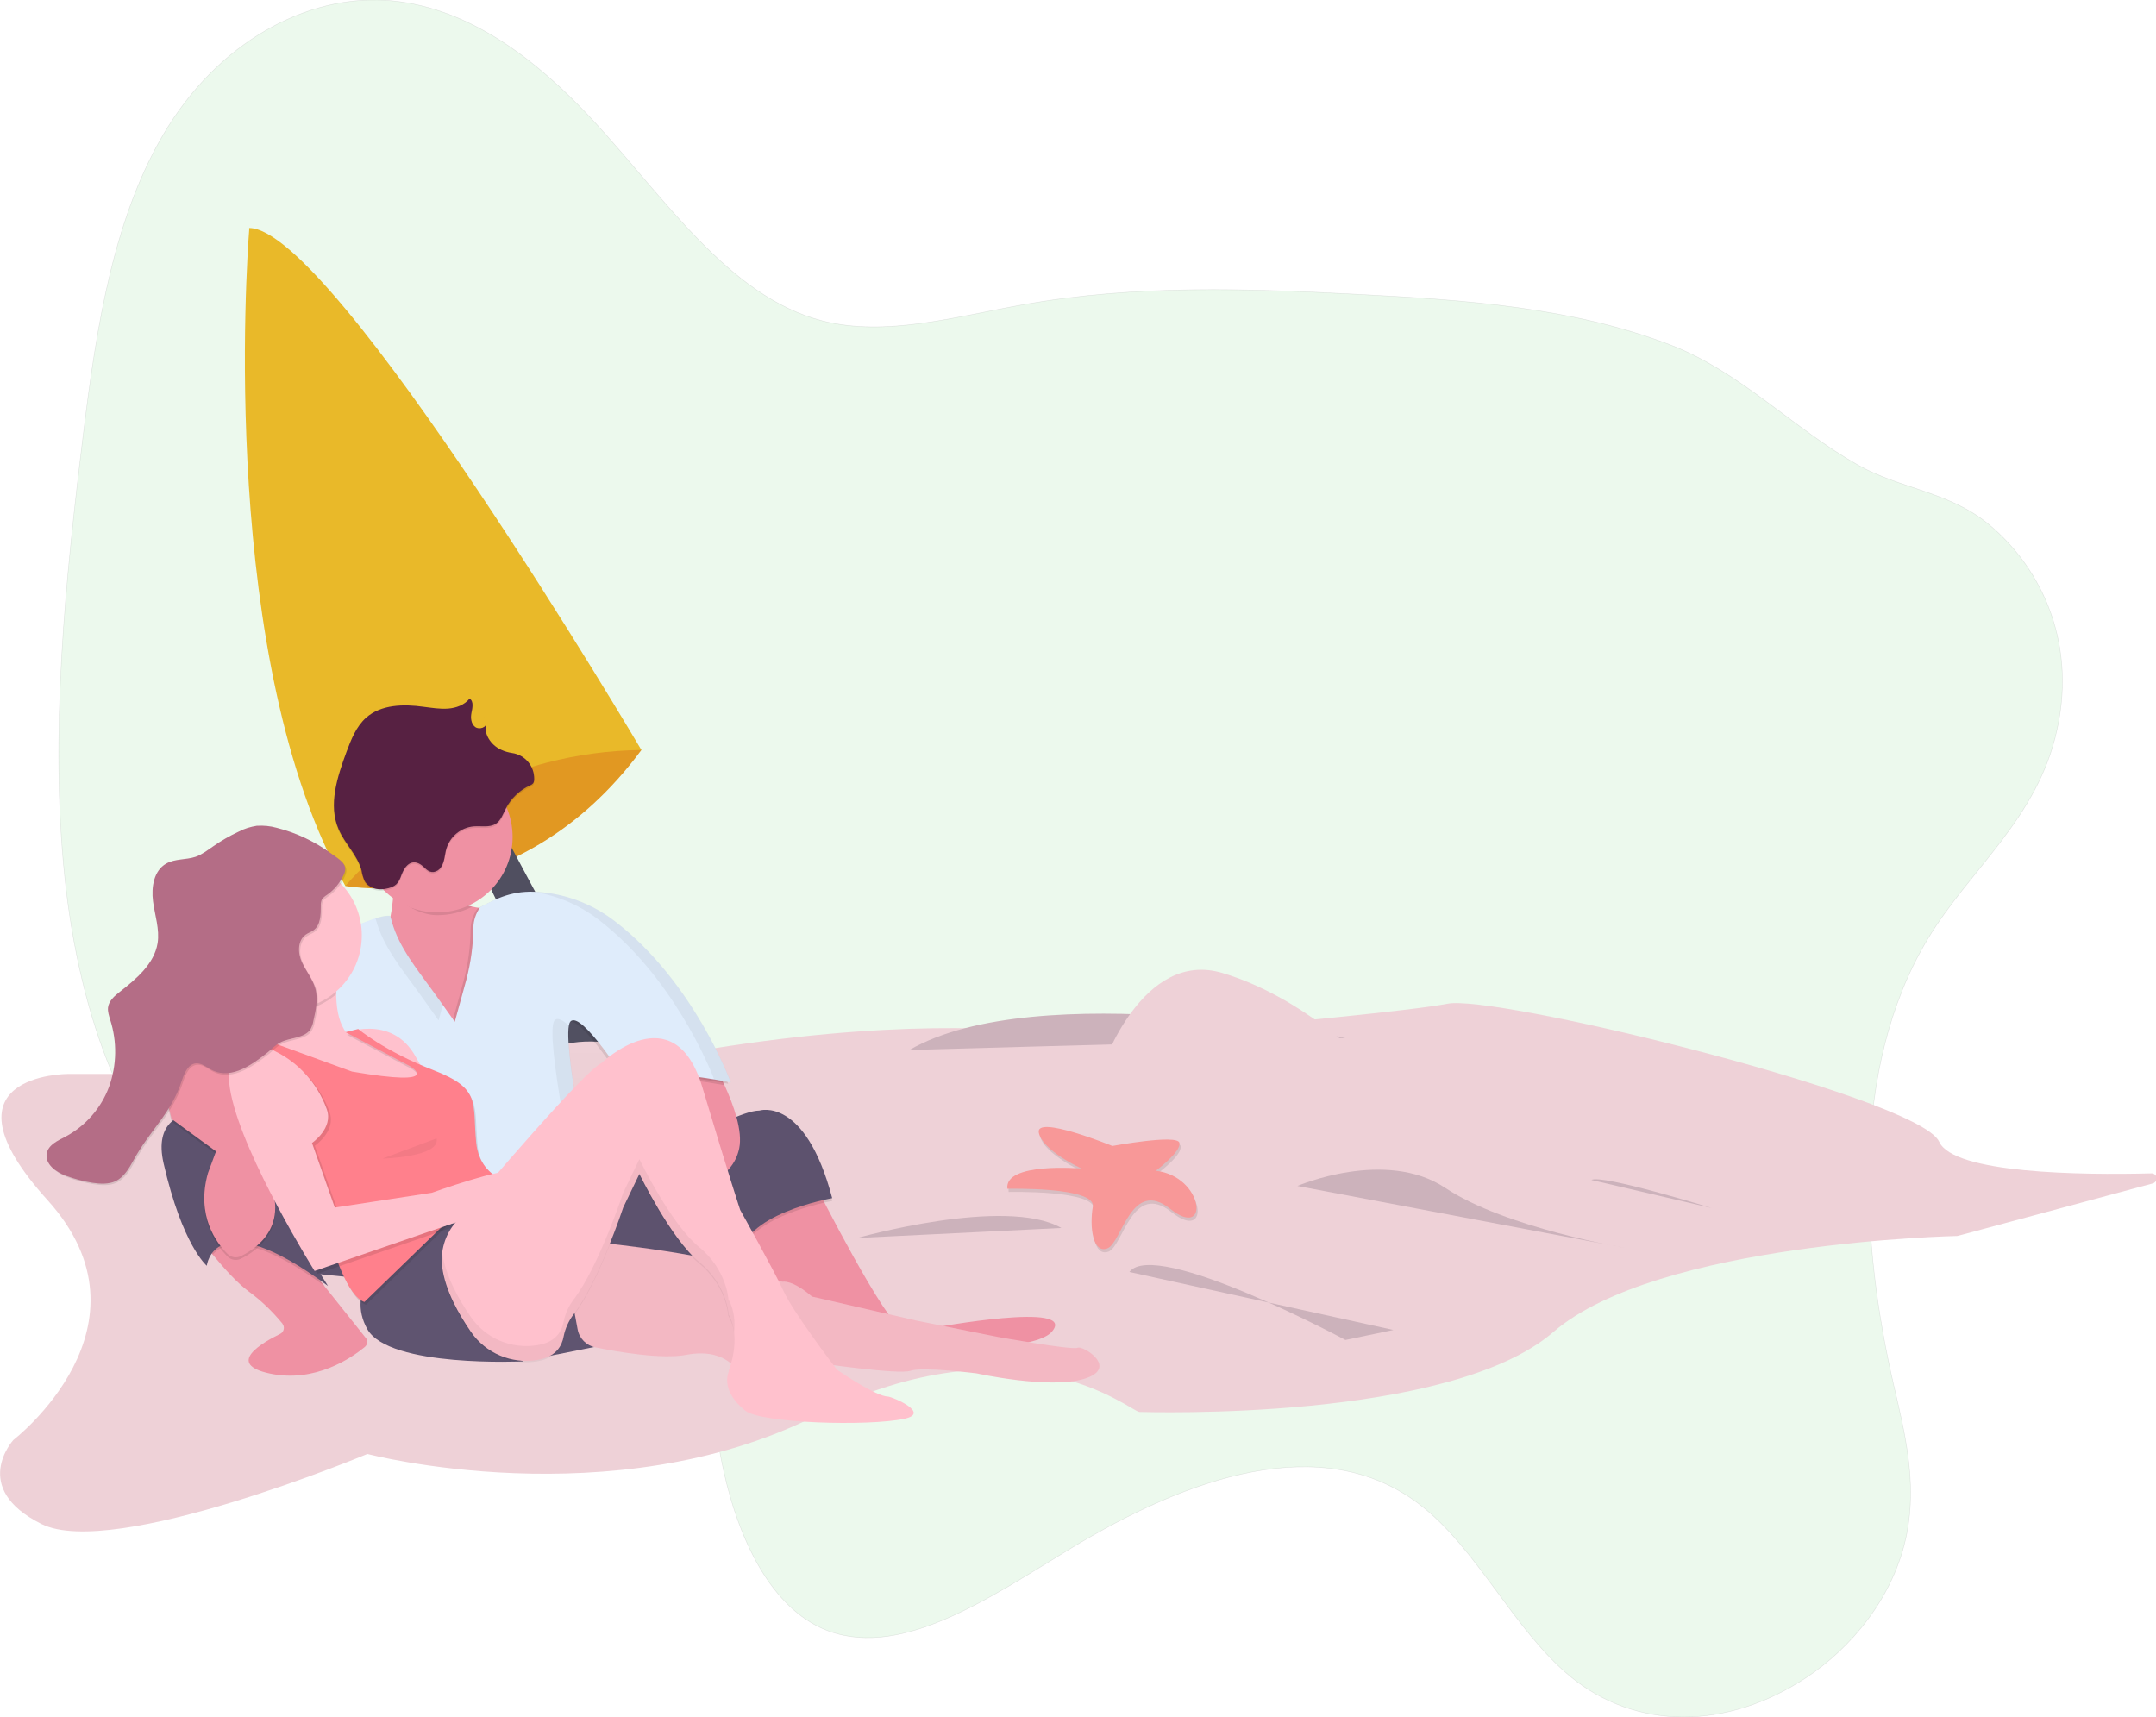 <?xml version="1.0" encoding="utf-8"?>
<!-- Generator: Adobe Illustrator 24.0.2, SVG Export Plug-In . SVG Version: 6.00 Build 0)  -->
<svg version="1.1" id="a6d9bb13-e5f6-4c21-aa2f-63a2e4a08357"
	 xmlns="http://www.w3.org/2000/svg" xmlns:xlink="http://www.w3.org/1999/xlink" x="0px" y="0px" viewBox="0 0 1078 858.6"
	 style="enable-background:new 0 0 1078 858.6;" xml:space="preserve">
<style type="text/css">
	.st0{opacity:0.1;fill:#43C44C;stroke:#000000;stroke-width:0.25;stroke-miterlimit:10;enable-background:new    ;}
	.st1{fill:#F9A826;}
	.st2{opacity:0.1;enable-background:new    ;}
	.st3{fill:#504F60;}
	.st4{fill:#E9B929;}
	.st5{fill:#EED1D7;}
	.st6{fill:#CCB2BB;}
	.st7{fill:#F89898;}
	.st8{opacity:5.000000e-02;}
	.st9{fill:url(#SVGID_1_);}
	.st10{fill:url(#SVGID_2_);}
	.st11{fill:url(#SVGID_3_);}
	.st12{fill:#EF91A3;}
	.st13{fill:#5D526E;}
	.st14{fill:#DFECFB;}
	.st15{fill:#572142;}
	.st16{fill:#FFC1CD;}
	.st17{fill:#5F5470;}
	.st18{opacity:5.000000e-02;enable-background:new    ;}
	.st19{fill:#FF808C;}
	.st20{fill:#B46D86;}
</style>
<title>vacaciones</title>
<path class="st0" d="M963.8,469.6c-39.2,65.3-33,153.7-16.9,223.2c5.4,23.3,11.6,47.8,6.5,74c-6.3,32-28.1,57.3-50.1,71.9
	c-40.1,26.6-85.5,26.4-118.2-0.5c-28.3-23.3-46.6-64.2-75.6-86.2c-48.4-36.8-115.5-13.4-174.1,22.2c-41.4,25.2-87,57-124.8,39.8
	c-26.6-12.2-42.9-47.2-50.2-85.4c-3.5-18.4-5.6-38.6-14-52.6c-5-8.3-12-13.8-19.3-18.3c-66.2-41.1-156.8-5-220.5-51.8
	c-43-31.5-67-97.4-74.3-168.1s0.2-146.5,9.4-221.1c6.5-53,15.2-109.9,42.3-153.3c28.8-45.9,73.5-66.8,112.1-63s71.9,29,100.5,59.9
	c35.7,38.6,67.8,88.1,114.5,100.1c31.8,8.2,66.7-2.1,100.7-8.1c56.7-10.1,112.5-8,167.9-5.1c53,2.8,106.4,6.4,155.6,25.3
	c34.8,13.4,61.4,41.8,93.8,60.1c21.2,11.9,45.2,13.2,64.8,29.2c24.2,19.7,44.9,56.4,34.6,103.1
	C1018.9,409.3,984.6,434.9,963.8,469.6z"/>
<path class="st1" d="M172.7,443c0,0,86,16,148-68c0,0-52-51-88-40s-60,76-60,76V443z"/>
<path class="st2" d="M172.7,443c0,0,86,16,148-68c0,0-52-51-88-40s-60,76-60,76V443z"/>
<polygon class="st3" points="211.7,375 299.6,556 320.6,545 229.7,375 "/>
<path class="st4" d="M320.7,375c-15.9,0.2-31.8,2.3-47.2,6.3c-21.3,5.6-41.5,14.6-59.9,26.7c-26.6,17.3-40.9,35-40.9,35
	c-63.4-111.5-49.3-312.7-48.1-328.1l0,0c0-0.2,0-0.4,0-0.6V114C166.7,114,320.7,375,320.7,375z"/>
<path class="st5" d="M1076.1,591.8L978.7,618c0,0-150,3-202,48s-203,40-207,40s-60-49-162,2s-224,19-224,19s-127,53-163,35
	s-14-42-14-42s74-57,17-120s10-63,10-63h192.8c15.7,0.1,31.3-3.6,45.2-10.9c15.1-8,32.8-5.5,44.6-2.1c10.3,2.9,21,3.5,31.5,1.7
	c96.8-16.4,158.5-11.7,184.2-8.2c10.7,1.5,21.5,1.7,32.2,0.8c32.7-2.8,100.6-8.9,137.4-13.3c10.1-1.2,17.9-2.3,22-3.1
	c11.4-2.4,65.2,8.1,119.7,22.1c60.2,15.5,121.1,35.3,126.3,46.9c7.2,15.9,71.1,16.7,105.8,15.8c1.4-0.2,2.7,0.8,2.9,2.1
	S1077.5,591.6,1076.1,591.8L1076.1,591.8z"/>
<path class="st6" d="M696.7,665l-24,5c0,0-95-51-108-34"/>
<path class="st6" d="M672.7,519c0,0-154-31-218,6"/>
<path class="st2" d="M556.8,574.7c0,0-38.5-15.7-36.8-6.8s21.4,18,21.4,18s-38.8-3.4-37.1,10.1c0,0,44.4-1.1,42.7,9s0,23.6,7.3,20.8
	s11.8-35.4,31.5-19.7s16.9-16.3-7.3-19.1c0,0,12.9-9.5,11.8-14S556.8,574.7,556.8,574.7z"/>
<path class="st7" d="M556.2,573c0,0-38.5-15.7-36.8-6.7s21.4,18,21.4,18s-38.8-3.4-37.1,10.1c0,0,44.4-1.1,42.7,9s0,23.6,7.3,20.8
	s11.8-35.4,31.5-19.7s16.9-16.3-7.3-19.1c0,0,12.9-9.6,11.8-14S556.2,573,556.2,573z"/>
<path class="st6" d="M855.7,604c0,0-55-17-60-14"/>
<path class="st6" d="M428.7,619c0,0,74-21,102-5"/>
<path class="st5" d="M551.2,533.5c0,0,20-59,60-47s70,43,70,43l-130,10V533.5z"/>
<path class="st6" d="M116.2,599.5c0,0,31,13,83,8s93,26,93,26"/>
<g class="st8">
	
		<linearGradient id="SVGID_1_" gradientUnits="userSpaceOnUse" x1="303.238" y1="290.44" x2="303.238" y2="289.07" gradientTransform="matrix(1 0 0 1 -61.01 69.29)">
		<stop  offset="0" style="stop-color:#808080;stop-opacity:0.25"/>
		<stop  offset="0.54" style="stop-color:#808080;stop-opacity:0.12"/>
		<stop  offset="1" style="stop-color:#808080;stop-opacity:0.1"/>
	</linearGradient>
	<path class="st9" d="M242.1,359.7c0.2-0.4,0.4-0.9,0.3-1.4C242.2,358.8,242.1,359.3,242.1,359.7z"/>
</g>
<g class="st8">
	
		<linearGradient id="SVGID_2_" gradientUnits="userSpaceOnUse" x1="303.238" y1="289.75" x2="303.238" y2="288.38" gradientTransform="matrix(1 0 0 1 -61.01 69.29)">
		<stop  offset="0" style="stop-color:#808080;stop-opacity:0.25"/>
		<stop  offset="0.54" style="stop-color:#808080;stop-opacity:0.12"/>
		<stop  offset="1" style="stop-color:#808080;stop-opacity:0.1"/>
	</linearGradient>
	<path class="st10" d="M242.1,359c0.2-0.4,0.4-0.9,0.3-1.4C242.2,358.1,242.1,358.5,242.1,359z"/>
</g>
<g class="st8">
	
		<linearGradient id="SVGID_3_" gradientUnits="userSpaceOnUse" x1="355.173" y1="475.28" x2="355.173" y2="441.194" gradientTransform="matrix(1 0 0 1 -61.01 69.29)">
		<stop  offset="0" style="stop-color:#808080;stop-opacity:0.25"/>
		<stop  offset="0.54" style="stop-color:#808080;stop-opacity:0.12"/>
		<stop  offset="1" style="stop-color:#808080;stop-opacity:0.1"/>
	</linearGradient>
	<path class="st11" d="M301.2,531.8c-2.2,0.9-7.3,5.8-14,12.8c-2.1-14-3.5-26.6-2.6-31.9c0.1-0.8,0.4-1.5,0.8-2.2
		c4-0.3,12.2,9.8,18.7,18.9C302.2,530.8,301.2,531.8,301.2,531.8z"/>
</g>
<path class="st12" d="M408,593.1c0,0,35,69.4,43.8,72.1s14.8-1.3,14.8-1.3s72.8-13.5,59.3,2S394.5,672,394.5,672l-29.7-66.7
	L408,593.1z"/>
<path class="st2" d="M307.6,594.5c0,0,56.6-37.8,72.1-37.8c0,0,22.9-7.4,36.4,43.8c0,0-46.5,8.1-45.8,30.3l-8.8-18.9l-37.7,41.8
	l-45.8-31L307.6,594.5z"/>
<path class="st13" d="M307.6,593.1c0,0,56.6-37.8,72.1-37.8c0,0,22.9-7.4,36.4,43.8c0,0-46.5,8.1-45.8,30.3l-8.8-18.9l-37.7,41.8
	l-45.8-31L307.6,593.1z"/>
<path class="st12" d="M369.6,574.2c-3.4,16.2-20.9,18.9-20.9,18.9l-24.9-15.5c0,0-3.5-23.2-6.5-37.4c-1.1-5.4-2.2-9.5-3-10.5
	c-2.7-3.4,39.8-2.7,39.8-2.7c3,5,5.7,10.2,8.1,15.5C366.9,552.7,371.4,565.6,369.6,574.2z"/>
<path class="st12" d="M261.8,452.2l-14.2,67.4l-34.4-8.8c0,0-31.7-24.9-22.2-40.4c3.1-5.1,4.6-12.4,5.4-20.1
	c1.5-15.7-0.7-32.5-0.7-32.5s37.8-10.1,30.3,17.5c-3,11.4,2.4,16.2,10,18C246.8,456,261.8,452.2,261.8,452.2z"/>
<path class="st2" d="M236,453.4c-5.4,2.8-11.3,4.2-17.4,4.2c-8.3,0-16.3-5.2-22.6-9.8c0.9-10,0.8-20-0.3-30c0,0,37.8-10.1,30.3,17.5
	C223,446.7,228.5,451.6,236,453.4z"/>
<circle class="st12" cx="218.6" cy="418.5" r="37.7"/>
<path class="st2" d="M215.8,497.3l10.2,14.3l5.8-21.1c2.3-8.4,3.4-17.1,3.5-25.9c0.1-3.7,1.3-7.3,3.4-10.3
	c10.5-5.7,18.3-8.8,31.5-7.4c13.1,1.4,25.6,6.5,36,14.6c39.3,30.2,57.9,80.4,57.9,80.4s-53.9-10.8-51.2,1.3c0,0-23.6-37.7-29-31.7
	s11.5,86.3,11.5,86.3l-110.5,8.1l-29-76.8l1.4-57.3c0,0,28.6-13.1,34.7-13.1c2.1,0,1.8-0.7,2.7,2.7
	C198.2,474.6,207.8,486.2,215.8,497.3z"/>
<path class="st2" d="M362.2,542.6c-9.4-1.7-35.9-6-44.9-2.4c-1.1-5.4-2.2-9.5-3-10.5c-2.7-3.4,39.8-2.7,39.8-2.7
	C357.1,532.1,359.8,537.3,362.2,542.6z"/>
<path class="st14" d="M217.2,496.6l10.2,14.3l5.8-21.1c2.2-8.5,3.4-17.1,3.5-25.9c0-3.7,1.3-7.3,3.4-10.3
	c10.5-5.7,18.3-8.8,31.5-7.4c13.1,1.4,25.6,6.5,36,14.6c39.3,30.2,57.8,80.4,57.8,80.4s-53.9-10.8-51.2,1.3c0,0-23.6-37.8-29-31.7
	s11.5,86.3,11.5,86.3l-110.5,8.1l-29-76.8l1.3-57.3c0,0,28.7-13.1,34.7-13.1c2.1,0,1.8-0.7,2.7,2.7
	C199.5,473.9,209.2,485.5,217.2,496.6z"/>
<path class="st2" d="M192.4,445.2c-3.8,0.7-8.2-0.6-10.1-4c-0.7-1.7-1.2-3.4-1.5-5.2c-2-7.7-8.4-13.4-11.5-20.7
	c-5.3-12.2-0.6-26.3,4-38.8c2.3-6.1,4.8-12.5,9.7-16.9c7.5-6.7,18.8-6.9,28.8-5.5c4.1,0.5,8.1,1.2,12.2,0.9s8.2-1.8,10.8-5
	c2.2,1.4,1.4,4.7,0.9,7.2s-0.1,5.5,1.9,7s5.8,0.3,5.6-2.3c-1.8,5.4,2.2,11.4,7.4,13.7c1.7,0.8,3.5,1.3,5.4,1.6
	c6.5,0.9,11.2,6.5,11.1,13.1v0.1c0,0.7-0.1,1.4-0.5,2c-0.4,0.5-1,0.9-1.6,1.1c-5.2,2.4-9.5,6.5-12.1,11.6c-1.4,2.7-2.4,5.9-5,7.6
	c-3.2,2-7.3,1-11.1,1.3c-6.4,0.6-11.8,5-13.6,11.1c-0.9,3.1-0.8,6.5-2.7,9.3c-0.8,1.3-2.2,2.1-3.7,2.3c-2.9,0.3-4.3-2.3-6.4-3.7
	c-4.9-3.2-8.1,1-9.6,5C199.3,442.3,198.1,444.2,192.4,445.2z"/>
<path class="st15" d="M192.4,444.5c-3.8,0.7-8.2-0.6-10.1-4c-0.7-1.7-1.3-3.4-1.5-5.2c-2-7.7-8.4-13.4-11.5-20.7
	c-5.3-12.2-0.6-26.3,4-38.8c2.3-6.1,4.8-12.5,9.7-16.9c7.5-6.7,18.8-6.9,28.8-5.5c4.1,0.5,8.1,1.2,12.2,0.9s8.2-1.8,10.8-5
	c2.2,1.4,1.4,4.7,0.9,7.2s-0.1,5.5,1.9,7s5.8,0.3,5.6-2.3c-1.8,5.4,2.2,11.4,7.4,13.7c1.7,0.8,3.5,1.3,5.4,1.6
	c6.5,0.9,11.2,6.5,11.1,13v0.1c0,0.7-0.1,1.4-0.5,2c-0.4,0.5-1,0.9-1.6,1.1c-5.2,2.4-9.5,6.5-12.1,11.6c-1.4,2.7-2.4,5.9-5,7.6
	c-3.2,2-7.3,1-11.1,1.3c-6.4,0.6-11.7,5-13.6,11.1c-0.9,3.1-0.8,6.5-2.7,9.3c-0.8,1.3-2.2,2.2-3.7,2.4c-2.9,0.3-4.3-2.3-6.4-3.7
	c-4.9-3.2-8.1,1-9.6,5C199.3,441.6,198.1,443.5,192.4,444.5z"/>
<g class="st8">
	<path d="M299.6,460.1c36.4,28,55,73,57.5,79.6c5,0.8,8.4,1.5,8.4,1.5s-18.5-50.2-57.8-80.4c-10.4-8.1-22.9-13.2-36-14.6
		c-1.8-0.2-3.6-0.3-5.2-0.3C278.6,447.7,290,452.6,299.6,460.1z"/>
	<path d="M188,460c3.5,13.2,13.1,24.8,21.1,35.9l10.2,14.3l2.1-7.7l-4.3-6c-8-11.1-17.6-22.7-21.1-35.9c-0.9-3.4-0.6-2.7-2.7-2.7
		c-1.9,0.2-3.8,0.6-5.6,1.3C187.8,459.5,187.9,459.7,188,460z"/>
	<path d="M310.8,537c2.2,3.3,3.6,5.5,3.6,5.5c-1.2-5.3,8.4-6.2,19.6-5.6C325.2,536,316.1,535.6,310.8,537z"/>
	<path d="M284.6,513c-3.2-3-5.9-4.4-7.3-2.8c-5.4,6.1,11.5,86.3,11.5,86.3L185.8,604l0.5,1.2l110.5-8.1
		C296.8,597.1,282.1,527.3,284.6,513z"/>
</g>
<path class="st12" d="M182.4,673.5c-6.4,5.3-24.8,18.1-47.4,13.3s-3.6-15.6,5-19.8c1.7-0.8,2.4-2.8,1.6-4.5
	c-0.1-0.2-0.3-0.4-0.4-0.7c-5-6.1-10.6-11.5-16.9-16.1c-5.5-4-12.1-11.3-17.9-18.3l0,0c-3-3.7-5.8-7.2-8.1-10.2
	c-1.1-1.5-0.8-3.6,0.7-4.7c0.8-0.6,1.9-0.8,2.9-0.6l44.2,12c0.7,0.2,1.3,0.6,1.8,1.2l14.5,18.2l20.5,25.7
	C184.1,670.2,183.8,672.3,182.4,673.5z"/>
<path class="st2" d="M162.4,643.1c-36.9-26.9-50.8-22.1-56-15.8c-3-3.7-5.8-7.2-8.1-10.2c-1.1-1.5-0.8-3.6,0.7-4.7
	c0.8-0.6,1.9-0.8,2.9-0.6l44.2,12c0.7,0.2,1.3,0.6,1.8,1.2L162.4,643.1z"/>
<path class="st13" d="M131.7,560.1c0,0-59.3-19.5-49.9,21.6s21.6,51.2,21.6,51.2s3.4-32.3,60.6,10.1l-20.2-32.3l23.6-29.7
	L131.7,560.1z"/>
<path class="st2" d="M117.5,523c0,0-5.4,28.3,14.1,62.7c15.5,27.2-2.9,39.7-11.2,43.7c-2.2,1.1-4.9,0.6-6.6-1.1
	c-5.5-5.4-15.9-19.1-9.8-40.5l4-10.8l-22.2-16.2c0,0-6-22.3-3.3-27.3s24.2-18.5,24.2-18.5L117.5,523z"/>
<path class="st12" d="M117.5,521.7c0,0-5.4,28.3,14.1,62.7c15.5,27.2-2.9,39.7-11.2,43.7c-2.2,1.1-4.9,0.6-6.6-1.1
	c-5.5-5.4-15.9-19.1-9.8-40.5l4-10.8l-22.2-16.2c0,0-6-22.3-3.3-27.3s24.2-18.5,24.2-18.5L117.5,521.7z"/>
<path class="st14" d="M166.7,467.7c0,0-48.5,27.6-68.7,45.8s-16.2,24.3-16.2,24.3s19.5-36.4,36.4-4.7c0,0,47.2-34.4,60-19.5
	S166.7,467.7,166.7,467.7z"/>
<polygon class="st13" points="148.5,626.8 189,618.7 184.3,639.6 154.9,636.6 "/>
<path class="st16" d="M218.6,537.8l-1.4,14.8l-48.5-8.1l-14.8-9.4l-22.2-8.1c2.6-7.2,3-15.1,1.2-22.5c-0.8-3.2-2.1-6.3-3.9-9.1
	c-9.4-15.5,39.8-8.8,39.8-8.8c-0.5,3.5-0.8,7-0.7,10.6c0.1,11.3,3.3,27.1,21,24.5l14.8,8.8L218.6,537.8z"/>
<path class="st16" d="M170.8,517c0,0,24.9-10.8,37.1,11.5c12.1,22.2,17.5,20.9,17.5,20.9l-24.3-15.5L170.8,517z"/>
<path class="st17" d="M191.7,629.5c0,0-18.9,15.5-8.1,35s78.2,16.2,78.2,16.2s-42.8-16-32.2-70C229.6,610.7,199.1,619.4,191.7,629.5
	z"/>
<path class="st17" d="M281.3,652.4l-6.7,25.6l23.6-4.7c0,0-10.1-21.6-8.8-27.6S281.3,652.4,281.3,652.4z"/>
<path class="st16" d="M300.2,621.4c0,0,61.3,6.1,78.2,15.5l12.8,4c0,0,4.7-1.3,14.8,7.4l52.6,12.1l40.4,8.1c0,0,37.1,6.7,39.8,5.4
	s20.9,10.1,3.4,15.5s-53.9-2.7-53.9-2.7s-27-3.4-33-1.3s-47.2-4-47.2-4l-40.4,2.7c0,0-6.7-10.1-24.3-6.7
	c-12.5,2.4-34.3-1.4-45.7-3.7c-4.5-0.9-8.1-4.5-8.9-9.1l-4-21.6L300.2,621.4z"/>
<path class="st18" d="M300.2,621.4c0,0,61.3,6.1,78.2,15.5l12.8,4c0,0,4.7-1.3,14.8,7.4l52.6,12.1l40.4,8.1c0,0,37.1,6.7,39.8,5.4
	s20.9,10.1,3.4,15.5s-53.9-2.7-53.9-2.7s-27-3.4-33-1.3s-47.2-4-47.2-4l-40.4,2.7c0,0-6.7-10.1-24.3-6.7
	c-12.5,2.4-34.3-1.4-45.7-3.7c-4.5-0.9-8.1-4.5-8.9-9.1l-4-21.6L300.2,621.4z"/>
<path class="st2" d="M168,497.2c-9.7,8.3-23,11.1-35.1,7.3c-0.8-3.2-2.1-6.3-3.9-9.1c-9.4-15.5,39.8-8.8,39.8-8.8
	C168.2,490.1,168,493.6,168,497.2z"/>
<circle class="st16" cx="143.8" cy="467.7" r="37.1"/>
<path class="st2" d="M128.3,522.3c0,0,28.3,15.5,29.7,25.7s-4,22.2-4,22.2s12.8,76.8,29,82.2l43-41.8l36.4-16.2
	c0,0-21.6-1.3-23.6-21.6s2.7-27-21.6-36.4s-37.4-20.6-37.4-20.6l-6.3,1.6l32.2,17c0,0,18.2,10.8-29,2.7L132.4,521L128.3,522.3z"/>
<path class="st19" d="M127.6,521c0,0,28.4,15.5,29.7,25.6s-4.1,22.2-4.1,22.2s12.8,76.8,29,82.2l43.1-41.8l36.4-16.2
	c0,0-21.6-1.3-23.6-21.6s2.7-27-21.6-36.4s-37.4-20.5-37.4-20.5l-6.3,1.6l32.2,17c0,0,18.2,10.8-29,2.7l-44.5-16.2L127.6,521z"/>
<path class="st2" d="M137.8,526.4c0,0-27.6-10.1-20.9,22.2s41.8,88.3,41.8,88.3l82.2-28.3c0,0,25.6-19.5,18.9-21.6
	s-42.5,10.8-42.5,10.8l-48.5,7.4l-11.4-32.3c0,0,10.8-7.4,7.4-16.8c0-0.1-0.1-0.2-0.1-0.3c-4.6-12.6-13.8-22.9-25.8-28.8
	L137.8,526.4z"/>
<path class="st16" d="M136.4,525c0,0-27.6-10.1-20.9,22.2s41.8,88.3,41.8,88.3l82.2-28.3c0,0,25.6-19.5,18.9-21.6
	s-42.5,10.8-42.5,10.8l-48.5,7.4L156,571.5c0,0,10.8-7.4,7.4-16.8l-0.1-0.3c-4.6-12.6-13.8-22.9-25.8-28.8L136.4,525z"/>
<path class="st2" d="M139,414.6c-3.2-0.9-6.5-1.2-9.9-1c-3.1,0.5-6.2,1.4-9,2.9c-4.5,2.1-8.9,4.6-13,7.5c-2.8,1.9-5.4,4.1-8.6,5.2
	c-4.8,1.6-10.3,0.9-14.7,3.4c-6.2,3.5-7.5,11.8-6.6,18.8s3.4,14,2.3,21c-1.7,10.5-10.7,17.9-19,24.4c-2.6,2.1-5.4,4.5-5.8,7.8
	c-0.2,2.1,0.5,4.1,1.1,6.1c3.5,10.9,3.3,22.6-0.5,33.3c-3.9,10.7-11.7,19.6-21.8,25c-3.8,2-8.5,4-9.4,8.3c-1.1,5.4,4.6,9.5,9.8,11.4
	c4.2,1.6,8.5,2.7,12.9,3.4c3.9,0.6,8,0.9,11.6-0.8c4.1-2,6.6-6.2,8.8-10.2c8.5-15.7,18.9-23.3,24.4-40.3c1.2-3.7,3.1-8,6.9-8.4
	c2.4-0.2,4.6,1.3,6.6,2.6c9.8,6.2,20.1-0.8,29.2-7.9c2.1-1.7,3.9-3.7,6.3-5c5-2.7,12.3-2,15.3-6.8c0.7-1.3,1.2-2.7,1.4-4.1
	c1.2-5.3,2.5-10.8,1-16c-1.3-4.8-4.7-8.8-6.8-13.4s-2.1-10.9,2-13.7c1.2-0.9,2.7-1.3,3.9-2.2c3.5-2.6,3.6-7.7,3.6-12.1
	c-0.1-1.1,0.1-2.2,0.5-3.2c0.6-0.9,1.5-1.7,2.5-2.3c3.9-2.7,7-6.5,8.8-11c1.8-4.8-2.8-7-6.4-9.7C158.3,421.5,149,417.1,139,414.6z"
	/>
<path class="st20" d="M138.3,413.9c-3.2-0.9-6.5-1.2-9.9-1c-3.1,0.5-6.2,1.4-9,2.9c-4.5,2.1-8.9,4.6-13,7.5c-2.8,1.9-5.4,4-8.6,5.1
	c-4.8,1.6-10.3,0.9-14.7,3.4c-6.2,3.5-7.5,11.8-6.6,18.8s3.4,14,2.3,21c-1.7,10.4-10.7,17.9-19,24.4c-2.6,2-5.4,4.5-5.8,7.8
	c-0.2,2.1,0.5,4.1,1.1,6.1c3.5,10.9,3.3,22.6-0.5,33.3c-3.9,10.7-11.7,19.7-21.8,25.1c-3.8,2-8.5,4-9.4,8.3
	c-1.1,5.4,4.6,9.5,9.8,11.4c4.2,1.5,8.5,2.7,13,3.4c3.9,0.6,8,0.8,11.6-0.8c4.1-2,6.6-6.2,8.8-10.2c8.5-15.7,18.9-23.3,24.4-40.3
	c1.2-3.7,3.1-8,6.9-8.4c2.4-0.2,4.6,1.3,6.6,2.5c9.8,6.2,20.1-0.7,29.2-7.9c2.1-1.7,3.9-3.7,6.3-5c5-2.7,12.3-2,15.3-6.8
	c0.7-1.3,1.2-2.7,1.4-4.1c1.2-5.3,2.4-10.8,1-16c-1.3-4.8-4.7-8.8-6.8-13.4s-2.1-10.9,2-13.7c1.2-0.9,2.7-1.3,3.9-2.2
	c3.5-2.6,3.6-7.7,3.6-12.1c-0.1-1.1,0.1-2.2,0.5-3.2c0.6-0.9,1.5-1.7,2.5-2.3c3.9-2.7,7-6.5,8.8-10.9c1.8-4.8-2.8-7-6.4-9.7
	C157.6,420.9,148.3,416.4,138.3,413.9z"/>
<path class="st16" d="M452.2,709.4c-18.3,3.9-71.7,2.2-79.5-4c-12-9.6-9-18.1-8.2-19.9h-0.2c0,0,6.7-16.2,0-28.3
	c0,0-0.7-14.8-14.8-26.3S319.7,587,319.7,587l-8.1,16.8c0,0-12.2,37-24.8,53.4c-2.5,3.3-4.2,7.1-5,11.1c-0.8,4.5-3.7,10.1-12.7,11.6
	l-0.5,0.1c-12.8,2.1-25.7-3.3-33.1-14c-6-8.7-12.9-20.7-14.4-32.5c-1-8,1.4-16,6.6-22.2l0.1-0.1c14.5-17.2,64.8-76.2,72.9-79.6
	c0,0,36.4-35,50.5,12.1s18.9,61.3,18.9,61.3s16.9,30.2,21.6,40.4c4.8,10.6,24.8,36.9,26.8,39.5c1.9,1.3,19.7,13.4,25.5,13.4
	C446.6,698.6,465.4,706.6,452.2,709.4z"/>
<g class="st8">
	<path d="M367,666.6c0.6-5.2,0.3-11.5-2.8-16.9c0,0-0.7-14.8-14.8-26.3s-29.7-43.8-29.7-43.8l-8.1,16.8c0,0-12.2,37-24.8,53.4
		c-2.5,3.3-4.2,7.1-5,11.1c-0.8,4.5-3.7,10.1-12.7,11.6l-0.5,0.1c-12.8,2.1-25.7-3.3-33.1-14c-6-8.6-12.7-20.5-14.4-32.1
		c-0.4,2.6-0.4,5.1-0.1,7.7c1.5,11.7,8.4,23.8,14.4,32.5c7.4,10.7,20.2,16.1,33.1,14l0.5-0.1c9-1.6,11.8-7.2,12.7-11.6
		c0.8-4,2.5-7.9,5-11.1c12.6-16.4,24.8-53.4,24.8-53.4l8.1-16.8c0,0,15.5,32.3,29.7,43.8s14.8,26.3,14.8,26.3
		C365.7,660.5,366.7,663.5,367,666.6z"/>
</g>
<path class="st18" d="M191.3,579.3c0,0,29-0.7,27-10.1"/>
<path class="st5" d="M666.7,613c0,0,45-31,89-20s11,49,11,49L666.7,613z"/>
<path class="st6" d="M648.7,593c0,0,44-19,74,1s90,30,90,30"/>
</svg>
